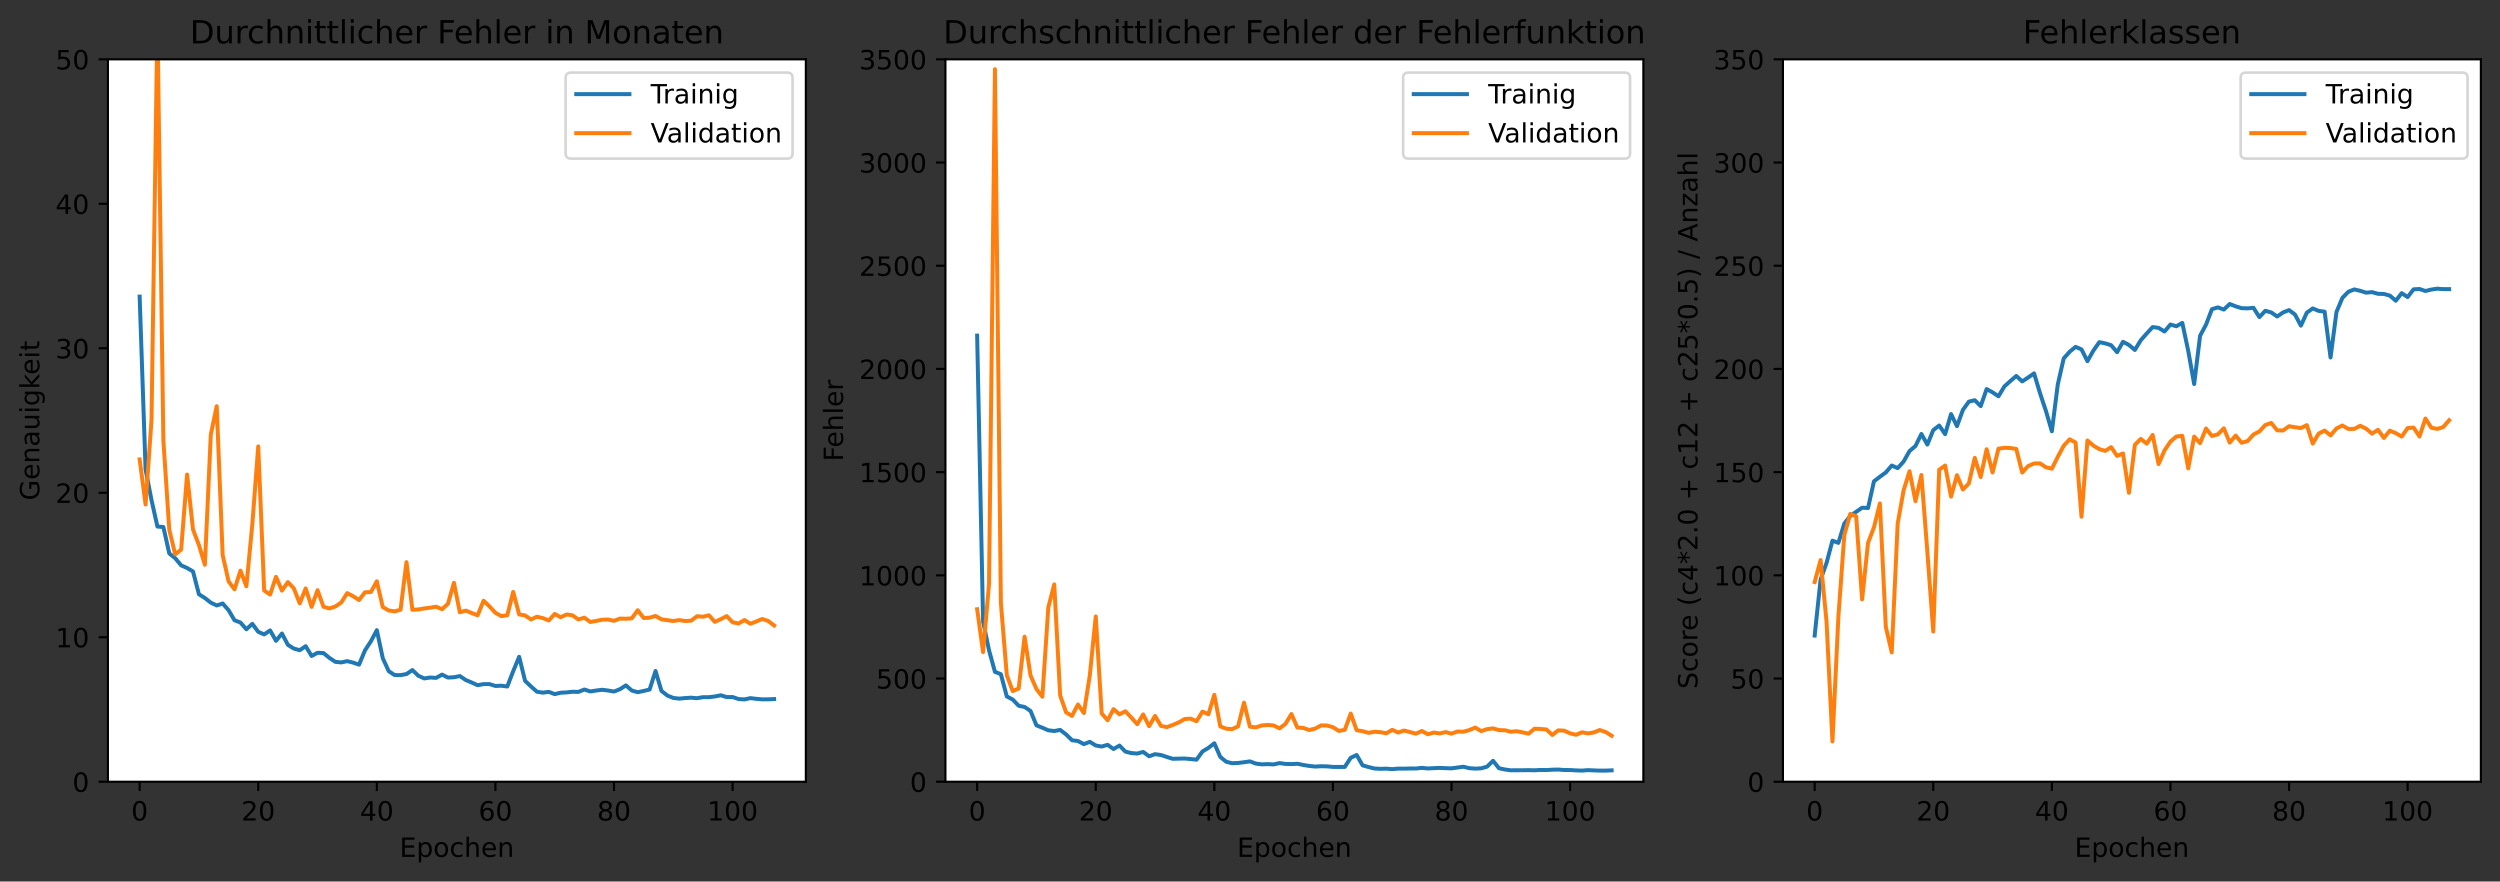<?xml version="1.0" encoding="utf-8" standalone="no"?>
<!DOCTYPE svg PUBLIC "-//W3C//DTD SVG 1.1//EN"
  "http://www.w3.org/Graphics/SVG/1.1/DTD/svg11.dtd">
<!-- Created with matplotlib (https://matplotlib.org/) -->
<svg height="331.674pt" version="1.1" viewBox="0 0 940.603 331.674" width="940.603pt" xmlns="http://www.w3.org/2000/svg" xmlns:xlink="http://www.w3.org/1999/xlink">
 <rect x="0" y="0" width="940.603" height="331.674" fill="#333333" stroke="none"/>
 <defs>
  <style type="text/css">*{stroke-linecap:butt;stroke-linejoin:round;}</style>
 </defs>
 <g id="figure_1">
  <g id="patch_1">
   <path d="M 0 331.674 
L 940.603 331.674 
L 940.603 0 
L 0 0 
z
" style="fill:none;"/>
  </g>
  <g id="axes_1">
   <g id="patch_2">
    <path d="M 40.603 294.118 
L 303.191 294.118 
L 303.191 22.318 
L 40.603 22.318 
z
" style="fill:#ffffff;"/>
   </g>
   <g id="matplotlib.axis_1">
    <g id="xtick_1">
     <g id="line2d_1">
      <defs>
       <path d="M 0 0 
L 0 3.5 
" id="m538376f62b" style="stroke:#000000;stroke-width:0.8;"/>
      </defs>
      <g>
       <use style="stroke:#000000;stroke-width:0.8;" x="52.539" xlink:href="#m538376f62b" y="294.118"/>
      </g>
     </g>
     <g id="text_1">
      <!-- 0 -->
      <g transform="translate(49.358 308.717)scale(0.1 -0.1)">
       <defs>
        <path d="M 31.781 66.406 
Q 24.172 66.406 20.328 58.906 
Q 16.5 51.422 16.5 36.375 
Q 16.5 21.391 20.328 13.891 
Q 24.172 6.391 31.781 6.391 
Q 39.453 6.391 43.281 13.891 
Q 47.125 21.391 47.125 36.375 
Q 47.125 51.422 43.281 58.906 
Q 39.453 66.406 31.781 66.406 
z
M 31.781 74.219 
Q 44.047 74.219 50.516 64.516 
Q 56.984 54.828 56.984 36.375 
Q 56.984 17.969 50.516 8.266 
Q 44.047 -1.422 31.781 -1.422 
Q 19.531 -1.422 13.062 8.266 
Q 6.594 17.969 6.594 36.375 
Q 6.594 54.828 13.062 64.516 
Q 19.531 74.219 31.781 74.219 
z
" id="DejaVuSans-48"/>
       </defs>
       <use xlink:href="#DejaVuSans-48"/>
      </g>
     </g>
    </g>
    <g id="xtick_2">
     <g id="line2d_2">
      <g>
       <use style="stroke:#000000;stroke-width:0.8;" x="97.159" xlink:href="#m538376f62b" y="294.118"/>
      </g>
     </g>
     <g id="text_2">
      <!-- 20 -->
      <g transform="translate(90.796 308.717)scale(0.1 -0.1)">
       <defs>
        <path d="M 19.188 8.297 
L 53.609 8.297 
L 53.609 0 
L 7.328 0 
L 7.328 8.297 
Q 12.938 14.109 22.625 23.891 
Q 32.328 33.688 34.812 36.531 
Q 39.547 41.844 41.422 45.531 
Q 43.312 49.219 43.312 52.781 
Q 43.312 58.594 39.234 62.25 
Q 35.156 65.922 28.609 65.922 
Q 23.969 65.922 18.812 64.312 
Q 13.672 62.703 7.812 59.422 
L 7.812 69.391 
Q 13.766 71.781 18.938 73 
Q 24.125 74.219 28.422 74.219 
Q 39.75 74.219 46.484 68.547 
Q 53.219 62.891 53.219 53.422 
Q 53.219 48.922 51.531 44.891 
Q 49.859 40.875 45.406 35.406 
Q 44.188 33.984 37.641 27.219 
Q 31.109 20.453 19.188 8.297 
z
" id="DejaVuSans-50"/>
       </defs>
       <use xlink:href="#DejaVuSans-50"/>
       <use x="63.623" xlink:href="#DejaVuSans-48"/>
      </g>
     </g>
    </g>
    <g id="xtick_3">
     <g id="line2d_3">
      <g>
       <use style="stroke:#000000;stroke-width:0.8;" x="141.779" xlink:href="#m538376f62b" y="294.118"/>
      </g>
     </g>
     <g id="text_3">
      <!-- 40 -->
      <g transform="translate(135.416 308.717)scale(0.1 -0.1)">
       <defs>
        <path d="M 37.797 64.312 
L 12.891 25.391 
L 37.797 25.391 
z
M 35.203 72.906 
L 47.609 72.906 
L 47.609 25.391 
L 58.016 25.391 
L 58.016 17.188 
L 47.609 17.188 
L 47.609 0 
L 37.797 0 
L 37.797 17.188 
L 4.891 17.188 
L 4.891 26.703 
z
" id="DejaVuSans-52"/>
       </defs>
       <use xlink:href="#DejaVuSans-52"/>
       <use x="63.623" xlink:href="#DejaVuSans-48"/>
      </g>
     </g>
    </g>
    <g id="xtick_4">
     <g id="line2d_4">
      <g>
       <use style="stroke:#000000;stroke-width:0.8;" x="186.399" xlink:href="#m538376f62b" y="294.118"/>
      </g>
     </g>
     <g id="text_4">
      <!-- 60 -->
      <g transform="translate(180.036 308.717)scale(0.1 -0.1)">
       <defs>
        <path d="M 33.016 40.375 
Q 26.375 40.375 22.484 35.828 
Q 18.609 31.297 18.609 23.391 
Q 18.609 15.531 22.484 10.953 
Q 26.375 6.391 33.016 6.391 
Q 39.656 6.391 43.531 10.953 
Q 47.406 15.531 47.406 23.391 
Q 47.406 31.297 43.531 35.828 
Q 39.656 40.375 33.016 40.375 
z
M 52.594 71.297 
L 52.594 62.312 
Q 48.875 64.062 45.094 64.984 
Q 41.312 65.922 37.594 65.922 
Q 27.828 65.922 22.672 59.328 
Q 17.531 52.734 16.797 39.406 
Q 19.672 43.656 24.016 45.922 
Q 28.375 48.188 33.594 48.188 
Q 44.578 48.188 50.953 41.516 
Q 57.328 34.859 57.328 23.391 
Q 57.328 12.156 50.688 5.359 
Q 44.047 -1.422 33.016 -1.422 
Q 20.359 -1.422 13.672 8.266 
Q 6.984 17.969 6.984 36.375 
Q 6.984 53.656 15.188 63.938 
Q 23.391 74.219 37.203 74.219 
Q 40.922 74.219 44.703 73.484 
Q 48.484 72.75 52.594 71.297 
z
" id="DejaVuSans-54"/>
       </defs>
       <use xlink:href="#DejaVuSans-54"/>
       <use x="63.623" xlink:href="#DejaVuSans-48"/>
      </g>
     </g>
    </g>
    <g id="xtick_5">
     <g id="line2d_5">
      <g>
       <use style="stroke:#000000;stroke-width:0.8;" x="231.019" xlink:href="#m538376f62b" y="294.118"/>
      </g>
     </g>
     <g id="text_5">
      <!-- 80 -->
      <g transform="translate(224.656 308.717)scale(0.1 -0.1)">
       <defs>
        <path d="M 31.781 34.625 
Q 24.75 34.625 20.719 30.859 
Q 16.703 27.094 16.703 20.516 
Q 16.703 13.922 20.719 10.156 
Q 24.75 6.391 31.781 6.391 
Q 38.812 6.391 42.859 10.172 
Q 46.922 13.969 46.922 20.516 
Q 46.922 27.094 42.891 30.859 
Q 38.875 34.625 31.781 34.625 
z
M 21.922 38.812 
Q 15.578 40.375 12.031 44.719 
Q 8.5 49.078 8.5 55.328 
Q 8.5 64.062 14.719 69.141 
Q 20.953 74.219 31.781 74.219 
Q 42.672 74.219 48.875 69.141 
Q 55.078 64.062 55.078 55.328 
Q 55.078 49.078 51.531 44.719 
Q 48 40.375 41.703 38.812 
Q 48.828 37.156 52.797 32.312 
Q 56.781 27.484 56.781 20.516 
Q 56.781 9.906 50.312 4.234 
Q 43.844 -1.422 31.781 -1.422 
Q 19.734 -1.422 13.25 4.234 
Q 6.781 9.906 6.781 20.516 
Q 6.781 27.484 10.781 32.312 
Q 14.797 37.156 21.922 38.812 
z
M 18.312 54.391 
Q 18.312 48.734 21.844 45.562 
Q 25.391 42.391 31.781 42.391 
Q 38.141 42.391 41.719 45.562 
Q 45.312 48.734 45.312 54.391 
Q 45.312 60.062 41.719 63.234 
Q 38.141 66.406 31.781 66.406 
Q 25.391 66.406 21.844 63.234 
Q 18.312 60.062 18.312 54.391 
z
" id="DejaVuSans-56"/>
       </defs>
       <use xlink:href="#DejaVuSans-56"/>
       <use x="63.623" xlink:href="#DejaVuSans-48"/>
      </g>
     </g>
    </g>
    <g id="xtick_6">
     <g id="line2d_6">
      <g>
       <use style="stroke:#000000;stroke-width:0.8;" x="275.639" xlink:href="#m538376f62b" y="294.118"/>
      </g>
     </g>
     <g id="text_6">
      <!-- 100 -->
      <g transform="translate(266.095 308.717)scale(0.1 -0.1)">
       <defs>
        <path d="M 12.406 8.297 
L 28.516 8.297 
L 28.516 63.922 
L 10.984 60.406 
L 10.984 69.391 
L 28.422 72.906 
L 38.281 72.906 
L 38.281 8.297 
L 54.391 8.297 
L 54.391 0 
L 12.406 0 
z
" id="DejaVuSans-49"/>
       </defs>
       <use xlink:href="#DejaVuSans-49"/>
       <use x="63.623" xlink:href="#DejaVuSans-48"/>
       <use x="127.246" xlink:href="#DejaVuSans-48"/>
      </g>
     </g>
    </g>
    <g id="text_7">
     <!-- Epochen -->
     <g transform="translate(150.341 322.395)scale(0.1 -0.1)">
      <defs>
       <path d="M 9.812 72.906 
L 55.906 72.906 
L 55.906 64.594 
L 19.672 64.594 
L 19.672 43.016 
L 54.391 43.016 
L 54.391 34.719 
L 19.672 34.719 
L 19.672 8.297 
L 56.781 8.297 
L 56.781 0 
L 9.812 0 
z
" id="DejaVuSans-69"/>
       <path d="M 18.109 8.203 
L 18.109 -20.797 
L 9.078 -20.797 
L 9.078 54.688 
L 18.109 54.688 
L 18.109 46.391 
Q 20.953 51.266 25.266 53.625 
Q 29.594 56 35.594 56 
Q 45.562 56 51.781 48.094 
Q 58.016 40.188 58.016 27.297 
Q 58.016 14.406 51.781 6.484 
Q 45.562 -1.422 35.594 -1.422 
Q 29.594 -1.422 25.266 0.953 
Q 20.953 3.328 18.109 8.203 
z
M 48.688 27.297 
Q 48.688 37.203 44.609 42.844 
Q 40.531 48.484 33.406 48.484 
Q 26.266 48.484 22.188 42.844 
Q 18.109 37.203 18.109 27.297 
Q 18.109 17.391 22.188 11.75 
Q 26.266 6.109 33.406 6.109 
Q 40.531 6.109 44.609 11.75 
Q 48.688 17.391 48.688 27.297 
z
" id="DejaVuSans-112"/>
       <path d="M 30.609 48.391 
Q 23.391 48.391 19.188 42.75 
Q 14.984 37.109 14.984 27.297 
Q 14.984 17.484 19.156 11.844 
Q 23.344 6.203 30.609 6.203 
Q 37.797 6.203 41.984 11.859 
Q 46.188 17.531 46.188 27.297 
Q 46.188 37.016 41.984 42.703 
Q 37.797 48.391 30.609 48.391 
z
M 30.609 56 
Q 42.328 56 49.016 48.375 
Q 55.719 40.766 55.719 27.297 
Q 55.719 13.875 49.016 6.219 
Q 42.328 -1.422 30.609 -1.422 
Q 18.844 -1.422 12.172 6.219 
Q 5.516 13.875 5.516 27.297 
Q 5.516 40.766 12.172 48.375 
Q 18.844 56 30.609 56 
z
" id="DejaVuSans-111"/>
       <path d="M 48.781 52.594 
L 48.781 44.188 
Q 44.969 46.297 41.141 47.344 
Q 37.312 48.391 33.406 48.391 
Q 24.656 48.391 19.812 42.844 
Q 14.984 37.312 14.984 27.297 
Q 14.984 17.281 19.812 11.734 
Q 24.656 6.203 33.406 6.203 
Q 37.312 6.203 41.141 7.25 
Q 44.969 8.297 48.781 10.406 
L 48.781 2.094 
Q 45.016 0.344 40.984 -0.531 
Q 36.969 -1.422 32.422 -1.422 
Q 20.062 -1.422 12.781 6.344 
Q 5.516 14.109 5.516 27.297 
Q 5.516 40.672 12.859 48.328 
Q 20.219 56 33.016 56 
Q 37.156 56 41.109 55.141 
Q 45.062 54.297 48.781 52.594 
z
" id="DejaVuSans-99"/>
       <path d="M 54.891 33.016 
L 54.891 0 
L 45.906 0 
L 45.906 32.719 
Q 45.906 40.484 42.875 44.328 
Q 39.844 48.188 33.797 48.188 
Q 26.516 48.188 22.312 43.547 
Q 18.109 38.922 18.109 30.906 
L 18.109 0 
L 9.078 0 
L 9.078 75.984 
L 18.109 75.984 
L 18.109 46.188 
Q 21.344 51.125 25.703 53.562 
Q 30.078 56 35.797 56 
Q 45.219 56 50.047 50.172 
Q 54.891 44.344 54.891 33.016 
z
" id="DejaVuSans-104"/>
       <path d="M 56.203 29.594 
L 56.203 25.203 
L 14.891 25.203 
Q 15.484 15.922 20.484 11.062 
Q 25.484 6.203 34.422 6.203 
Q 39.594 6.203 44.453 7.469 
Q 49.312 8.734 54.109 11.281 
L 54.109 2.781 
Q 49.266 0.734 44.188 -0.344 
Q 39.109 -1.422 33.891 -1.422 
Q 20.797 -1.422 13.156 6.188 
Q 5.516 13.812 5.516 26.812 
Q 5.516 40.234 12.766 48.109 
Q 20.016 56 32.328 56 
Q 43.359 56 49.781 48.891 
Q 56.203 41.797 56.203 29.594 
z
M 47.219 32.234 
Q 47.125 39.594 43.094 43.984 
Q 39.062 48.391 32.422 48.391 
Q 24.906 48.391 20.391 44.141 
Q 15.875 39.891 15.188 32.172 
z
" id="DejaVuSans-101"/>
       <path d="M 54.891 33.016 
L 54.891 0 
L 45.906 0 
L 45.906 32.719 
Q 45.906 40.484 42.875 44.328 
Q 39.844 48.188 33.797 48.188 
Q 26.516 48.188 22.312 43.547 
Q 18.109 38.922 18.109 30.906 
L 18.109 0 
L 9.078 0 
L 9.078 54.688 
L 18.109 54.688 
L 18.109 46.188 
Q 21.344 51.125 25.703 53.562 
Q 30.078 56 35.797 56 
Q 45.219 56 50.047 50.172 
Q 54.891 44.344 54.891 33.016 
z
" id="DejaVuSans-110"/>
      </defs>
      <use xlink:href="#DejaVuSans-69"/>
      <use x="63.184" xlink:href="#DejaVuSans-112"/>
      <use x="126.66" xlink:href="#DejaVuSans-111"/>
      <use x="187.842" xlink:href="#DejaVuSans-99"/>
      <use x="242.822" xlink:href="#DejaVuSans-104"/>
      <use x="306.201" xlink:href="#DejaVuSans-101"/>
      <use x="367.725" xlink:href="#DejaVuSans-110"/>
     </g>
    </g>
   </g>
   <g id="matplotlib.axis_2">
    <g id="ytick_1">
     <g id="line2d_7">
      <defs>
       <path d="M 0 0 
L -3.5 0 
" id="me98b71f6d7" style="stroke:#000000;stroke-width:0.8;"/>
      </defs>
      <g>
       <use style="stroke:#000000;stroke-width:0.8;" x="40.603" xlink:href="#me98b71f6d7" y="294.118"/>
      </g>
     </g>
     <g id="text_8">
      <!-- 0 -->
      <g transform="translate(27.241 297.917)scale(0.1 -0.1)">
       <use xlink:href="#DejaVuSans-48"/>
      </g>
     </g>
    </g>
    <g id="ytick_2">
     <g id="line2d_8">
      <g>
       <use style="stroke:#000000;stroke-width:0.8;" x="40.603" xlink:href="#me98b71f6d7" y="239.758"/>
      </g>
     </g>
     <g id="text_9">
      <!-- 10 -->
      <g transform="translate(20.878 243.557)scale(0.1 -0.1)">
       <use xlink:href="#DejaVuSans-49"/>
       <use x="63.623" xlink:href="#DejaVuSans-48"/>
      </g>
     </g>
    </g>
    <g id="ytick_3">
     <g id="line2d_9">
      <g>
       <use style="stroke:#000000;stroke-width:0.8;" x="40.603" xlink:href="#me98b71f6d7" y="185.398"/>
      </g>
     </g>
     <g id="text_10">
      <!-- 20 -->
      <g transform="translate(20.878 189.197)scale(0.1 -0.1)">
       <use xlink:href="#DejaVuSans-50"/>
       <use x="63.623" xlink:href="#DejaVuSans-48"/>
      </g>
     </g>
    </g>
    <g id="ytick_4">
     <g id="line2d_10">
      <g>
       <use style="stroke:#000000;stroke-width:0.8;" x="40.603" xlink:href="#me98b71f6d7" y="131.038"/>
      </g>
     </g>
     <g id="text_11">
      <!-- 30 -->
      <g transform="translate(20.878 134.837)scale(0.1 -0.1)">
       <defs>
        <path d="M 40.578 39.312 
Q 47.656 37.797 51.625 33 
Q 55.609 28.219 55.609 21.188 
Q 55.609 10.406 48.188 4.484 
Q 40.766 -1.422 27.094 -1.422 
Q 22.516 -1.422 17.656 -0.516 
Q 12.797 0.391 7.625 2.203 
L 7.625 11.719 
Q 11.719 9.328 16.594 8.109 
Q 21.484 6.891 26.812 6.891 
Q 36.078 6.891 40.938 10.547 
Q 45.797 14.203 45.797 21.188 
Q 45.797 27.641 41.281 31.266 
Q 36.766 34.906 28.719 34.906 
L 20.219 34.906 
L 20.219 43.016 
L 29.109 43.016 
Q 36.375 43.016 40.234 45.922 
Q 44.094 48.828 44.094 54.297 
Q 44.094 59.906 40.109 62.906 
Q 36.141 65.922 28.719 65.922 
Q 24.656 65.922 20.016 65.031 
Q 15.375 64.156 9.812 62.312 
L 9.812 71.094 
Q 15.438 72.656 20.344 73.438 
Q 25.25 74.219 29.594 74.219 
Q 40.828 74.219 47.359 69.109 
Q 53.906 64.016 53.906 55.328 
Q 53.906 49.266 50.438 45.094 
Q 46.969 40.922 40.578 39.312 
z
" id="DejaVuSans-51"/>
       </defs>
       <use xlink:href="#DejaVuSans-51"/>
       <use x="63.623" xlink:href="#DejaVuSans-48"/>
      </g>
     </g>
    </g>
    <g id="ytick_5">
     <g id="line2d_11">
      <g>
       <use style="stroke:#000000;stroke-width:0.8;" x="40.603" xlink:href="#me98b71f6d7" y="76.678"/>
      </g>
     </g>
     <g id="text_12">
      <!-- 40 -->
      <g transform="translate(20.878 80.477)scale(0.1 -0.1)">
       <use xlink:href="#DejaVuSans-52"/>
       <use x="63.623" xlink:href="#DejaVuSans-48"/>
      </g>
     </g>
    </g>
    <g id="ytick_6">
     <g id="line2d_12">
      <g>
       <use style="stroke:#000000;stroke-width:0.8;" x="40.603" xlink:href="#me98b71f6d7" y="22.318"/>
      </g>
     </g>
     <g id="text_13">
      <!-- 50 -->
      <g transform="translate(20.878 26.117)scale(0.1 -0.1)">
       <defs>
        <path d="M 10.797 72.906 
L 49.516 72.906 
L 49.516 64.594 
L 19.828 64.594 
L 19.828 46.734 
Q 21.969 47.469 24.109 47.828 
Q 26.266 48.188 28.422 48.188 
Q 40.625 48.188 47.75 41.5 
Q 54.891 34.812 54.891 23.391 
Q 54.891 11.625 47.562 5.094 
Q 40.234 -1.422 26.906 -1.422 
Q 22.312 -1.422 17.547 -0.641 
Q 12.797 0.141 7.719 1.703 
L 7.719 11.625 
Q 12.109 9.234 16.797 8.062 
Q 21.484 6.891 26.703 6.891 
Q 35.156 6.891 40.078 11.328 
Q 45.016 15.766 45.016 23.391 
Q 45.016 31 40.078 35.438 
Q 35.156 39.891 26.703 39.891 
Q 22.75 39.891 18.812 39.016 
Q 14.891 38.141 10.797 36.281 
z
" id="DejaVuSans-53"/>
       </defs>
       <use xlink:href="#DejaVuSans-53"/>
       <use x="63.623" xlink:href="#DejaVuSans-48"/>
      </g>
     </g>
    </g>
    <g id="text_14">
     <!-- Genauigkeit -->
     <g transform="translate(14.798 188.274)rotate(-90)scale(0.1 -0.1)">
      <defs>
       <path d="M 59.516 10.406 
L 59.516 29.984 
L 43.406 29.984 
L 43.406 38.094 
L 69.281 38.094 
L 69.281 6.781 
Q 63.578 2.734 56.688 0.656 
Q 49.812 -1.422 42 -1.422 
Q 24.906 -1.422 15.25 8.562 
Q 5.609 18.562 5.609 36.375 
Q 5.609 54.25 15.25 64.234 
Q 24.906 74.219 42 74.219 
Q 49.125 74.219 55.547 72.453 
Q 61.969 70.703 67.391 67.281 
L 67.391 56.781 
Q 61.922 61.422 55.766 63.766 
Q 49.609 66.109 42.828 66.109 
Q 29.438 66.109 22.719 58.641 
Q 16.016 51.172 16.016 36.375 
Q 16.016 21.625 22.719 14.156 
Q 29.438 6.688 42.828 6.688 
Q 48.047 6.688 52.141 7.594 
Q 56.25 8.5 59.516 10.406 
z
" id="DejaVuSans-71"/>
       <path d="M 34.281 27.484 
Q 23.391 27.484 19.188 25 
Q 14.984 22.516 14.984 16.5 
Q 14.984 11.719 18.141 8.906 
Q 21.297 6.109 26.703 6.109 
Q 34.188 6.109 38.703 11.406 
Q 43.219 16.703 43.219 25.484 
L 43.219 27.484 
z
M 52.203 31.203 
L 52.203 0 
L 43.219 0 
L 43.219 8.297 
Q 40.141 3.328 35.547 0.953 
Q 30.953 -1.422 24.312 -1.422 
Q 15.922 -1.422 10.953 3.297 
Q 6 8.016 6 15.922 
Q 6 25.141 12.172 29.828 
Q 18.359 34.516 30.609 34.516 
L 43.219 34.516 
L 43.219 35.406 
Q 43.219 41.609 39.141 45 
Q 35.062 48.391 27.688 48.391 
Q 23 48.391 18.547 47.266 
Q 14.109 46.141 10.016 43.891 
L 10.016 52.203 
Q 14.938 54.109 19.578 55.047 
Q 24.219 56 28.609 56 
Q 40.484 56 46.344 49.844 
Q 52.203 43.703 52.203 31.203 
z
" id="DejaVuSans-97"/>
       <path d="M 8.5 21.578 
L 8.5 54.688 
L 17.484 54.688 
L 17.484 21.922 
Q 17.484 14.156 20.5 10.266 
Q 23.531 6.391 29.594 6.391 
Q 36.859 6.391 41.078 11.031 
Q 45.312 15.672 45.312 23.688 
L 45.312 54.688 
L 54.297 54.688 
L 54.297 0 
L 45.312 0 
L 45.312 8.406 
Q 42.047 3.422 37.719 1 
Q 33.406 -1.422 27.688 -1.422 
Q 18.266 -1.422 13.375 4.438 
Q 8.5 10.297 8.5 21.578 
z
M 31.109 56 
z
" id="DejaVuSans-117"/>
       <path d="M 9.422 54.688 
L 18.406 54.688 
L 18.406 0 
L 9.422 0 
z
M 9.422 75.984 
L 18.406 75.984 
L 18.406 64.594 
L 9.422 64.594 
z
" id="DejaVuSans-105"/>
       <path d="M 45.406 27.984 
Q 45.406 37.75 41.375 43.109 
Q 37.359 48.484 30.078 48.484 
Q 22.859 48.484 18.828 43.109 
Q 14.797 37.75 14.797 27.984 
Q 14.797 18.266 18.828 12.891 
Q 22.859 7.516 30.078 7.516 
Q 37.359 7.516 41.375 12.891 
Q 45.406 18.266 45.406 27.984 
z
M 54.391 6.781 
Q 54.391 -7.172 48.188 -13.984 
Q 42 -20.797 29.203 -20.797 
Q 24.469 -20.797 20.266 -20.094 
Q 16.062 -19.391 12.109 -17.922 
L 12.109 -9.188 
Q 16.062 -11.328 19.922 -12.344 
Q 23.781 -13.375 27.781 -13.375 
Q 36.625 -13.375 41.016 -8.766 
Q 45.406 -4.156 45.406 5.172 
L 45.406 9.625 
Q 42.625 4.781 38.281 2.391 
Q 33.938 0 27.875 0 
Q 17.828 0 11.672 7.656 
Q 5.516 15.328 5.516 27.984 
Q 5.516 40.672 11.672 48.328 
Q 17.828 56 27.875 56 
Q 33.938 56 38.281 53.609 
Q 42.625 51.219 45.406 46.391 
L 45.406 54.688 
L 54.391 54.688 
z
" id="DejaVuSans-103"/>
       <path d="M 9.078 75.984 
L 18.109 75.984 
L 18.109 31.109 
L 44.922 54.688 
L 56.391 54.688 
L 27.391 29.109 
L 57.625 0 
L 45.906 0 
L 18.109 26.703 
L 18.109 0 
L 9.078 0 
z
" id="DejaVuSans-107"/>
       <path d="M 18.312 70.219 
L 18.312 54.688 
L 36.812 54.688 
L 36.812 47.703 
L 18.312 47.703 
L 18.312 18.016 
Q 18.312 11.328 20.141 9.422 
Q 21.969 7.516 27.594 7.516 
L 36.812 7.516 
L 36.812 0 
L 27.594 0 
Q 17.188 0 13.234 3.875 
Q 9.281 7.766 9.281 18.016 
L 9.281 47.703 
L 2.688 47.703 
L 2.688 54.688 
L 9.281 54.688 
L 9.281 70.219 
z
" id="DejaVuSans-116"/>
      </defs>
      <use xlink:href="#DejaVuSans-71"/>
      <use x="77.49" xlink:href="#DejaVuSans-101"/>
      <use x="139.014" xlink:href="#DejaVuSans-110"/>
      <use x="202.393" xlink:href="#DejaVuSans-97"/>
      <use x="263.672" xlink:href="#DejaVuSans-117"/>
      <use x="327.051" xlink:href="#DejaVuSans-105"/>
      <use x="354.834" xlink:href="#DejaVuSans-103"/>
      <use x="418.311" xlink:href="#DejaVuSans-107"/>
      <use x="472.596" xlink:href="#DejaVuSans-101"/>
      <use x="534.119" xlink:href="#DejaVuSans-105"/>
      <use x="561.902" xlink:href="#DejaVuSans-116"/>
     </g>
    </g>
   </g>
   <g id="line2d_13">
    <path clip-path="url(#p8684e84867)" d="M 52.539 111.597 
L 54.77 176.656 
L 57.001 188.146 
L 59.232 198.115 
L 61.463 198.273 
L 63.694 208.227 
L 65.925 210.026 
L 68.156 212.713 
L 70.387 213.702 
L 72.618 215.006 
L 74.849 223.59 
L 77.08 224.992 
L 79.311 226.734 
L 81.542 227.796 
L 83.773 227.059 
L 86.004 229.594 
L 88.235 233.368 
L 90.466 234.22 
L 92.697 236.759 
L 94.928 234.716 
L 97.159 237.718 
L 99.39 238.699 
L 101.621 237.182 
L 103.852 241.109 
L 106.083 238.356 
L 108.314 242.616 
L 110.545 244.01 
L 112.776 244.632 
L 115.007 243.123 
L 117.238 246.799 
L 119.469 245.606 
L 121.7 245.705 
L 123.931 247.524 
L 126.162 249.01 
L 128.393 249.234 
L 130.624 248.741 
L 132.855 249.299 
L 135.086 250.07 
L 137.317 244.707 
L 139.548 241.281 
L 141.779 237.099 
L 144.01 247.627 
L 146.241 252.507 
L 148.472 253.993 
L 150.703 254.003 
L 152.934 253.613 
L 155.165 252.099 
L 157.396 254.242 
L 159.627 255.254 
L 161.858 254.905 
L 164.089 255.052 
L 166.32 253.808 
L 168.551 254.929 
L 170.782 254.81 
L 173.013 254.367 
L 175.244 255.854 
L 177.475 256.785 
L 179.706 257.804 
L 181.937 257.389 
L 184.168 257.387 
L 186.399 258.088 
L 188.63 257.992 
L 190.861 258.294 
L 193.092 252.503 
L 195.323 247.117 
L 197.554 256.153 
L 199.785 258.276 
L 202.016 260.255 
L 204.247 260.605 
L 206.478 260.307 
L 208.709 261.158 
L 210.94 260.623 
L 213.171 260.513 
L 215.402 260.265 
L 217.633 260.317 
L 219.864 259.424 
L 222.095 260.144 
L 224.326 259.808 
L 226.557 259.522 
L 228.788 259.802 
L 231.019 260.19 
L 233.25 259.304 
L 235.481 257.875 
L 237.712 259.795 
L 239.943 260.44 
L 242.174 259.96 
L 244.405 259.437 
L 246.636 252.454 
L 248.867 259.943 
L 251.098 261.697 
L 253.329 262.598 
L 255.56 262.851 
L 257.791 262.638 
L 260.022 262.493 
L 262.253 262.694 
L 264.484 262.3 
L 266.715 262.303 
L 268.946 262.047 
L 271.177 261.595 
L 273.408 262.266 
L 275.639 262.254 
L 277.87 263.009 
L 280.101 263.154 
L 282.332 262.667 
L 284.563 262.933 
L 286.794 263.13 
L 289.025 263.108 
L 291.256 263.015 
" style="fill:none;stroke:#1f77b4;stroke-linecap:square;stroke-width:1.5;"/>
   </g>
   <g id="line2d_14">
    <path clip-path="url(#p8684e84867)" d="M 52.539 172.849 
L 54.77 189.805 
L 57.001 158.072 
L 59.232 7.327 
L 61.463 165.653 
L 63.694 199.337 
L 65.925 208.568 
L 68.156 206.782 
L 70.387 178.538 
L 72.618 199.243 
L 74.849 205.105 
L 77.08 212.49 
L 79.311 163.518 
L 81.542 152.828 
L 83.773 208.842 
L 86.004 218.734 
L 88.235 221.725 
L 90.466 214.703 
L 92.697 220.572 
L 94.928 197.367 
L 97.159 167.948 
L 99.39 222.168 
L 101.621 223.705 
L 103.852 217.033 
L 106.083 222.216 
L 108.314 219.004 
L 110.545 221.356 
L 112.776 227.025 
L 115.007 221.388 
L 117.238 228.333 
L 119.469 222.057 
L 121.7 228.274 
L 123.931 228.925 
L 126.162 228.191 
L 128.393 226.695 
L 130.624 223.172 
L 132.855 224.309 
L 135.086 225.765 
L 137.317 222.851 
L 139.548 222.754 
L 141.779 218.694 
L 144.01 228.394 
L 146.241 229.685 
L 148.472 230.023 
L 150.703 229.402 
L 152.934 211.501 
L 155.165 229.437 
L 157.396 229.303 
L 159.627 228.91 
L 161.858 228.636 
L 164.089 228.258 
L 166.32 229.213 
L 168.551 227.156 
L 170.782 219.275 
L 173.013 230.366 
L 175.244 229.735 
L 177.475 230.651 
L 179.706 231.51 
L 181.937 226.018 
L 184.168 228.162 
L 186.399 230.564 
L 188.63 231.819 
L 190.861 231.48 
L 193.092 222.703 
L 195.323 231.174 
L 197.554 231.542 
L 199.785 233.083 
L 202.016 232.042 
L 204.247 232.552 
L 206.478 233.443 
L 208.709 230.986 
L 210.94 232.241 
L 213.171 231.187 
L 215.402 231.52 
L 217.633 233.073 
L 219.864 232.385 
L 222.095 234.018 
L 224.326 233.605 
L 226.557 233.167 
L 228.788 233.082 
L 231.019 233.586 
L 233.25 232.729 
L 235.481 232.793 
L 237.712 232.641 
L 239.943 229.597 
L 242.174 232.51 
L 244.405 232.406 
L 246.636 231.744 
L 248.867 233.015 
L 251.098 233.343 
L 253.329 233.648 
L 255.56 233.297 
L 257.791 233.65 
L 260.022 233.531 
L 262.253 231.854 
L 264.484 232.028 
L 266.715 231.493 
L 268.946 233.972 
L 271.177 232.964 
L 273.408 231.803 
L 275.639 234.112 
L 277.87 234.6 
L 280.101 233.272 
L 282.332 234.679 
L 284.563 233.82 
L 286.794 232.885 
L 289.025 233.644 
L 291.256 235.33 
" style="fill:none;stroke:#ff7f0e;stroke-linecap:square;stroke-width:1.5;"/>
   </g>
   <g id="patch_3">
    <path d="M 40.603 294.118 
L 40.603 22.318 
" style="fill:none;stroke:#000000;stroke-linecap:square;stroke-linejoin:miter;stroke-width:0.8;"/>
   </g>
   <g id="patch_4">
    <path d="M 303.191 294.118 
L 303.191 22.318 
" style="fill:none;stroke:#000000;stroke-linecap:square;stroke-linejoin:miter;stroke-width:0.8;"/>
   </g>
   <g id="patch_5">
    <path d="M 40.603 294.118 
L 303.191 294.118 
" style="fill:none;stroke:#000000;stroke-linecap:square;stroke-linejoin:miter;stroke-width:0.8;"/>
   </g>
   <g id="patch_6">
    <path d="M 40.603 22.318 
L 303.191 22.318 
" style="fill:none;stroke:#000000;stroke-linecap:square;stroke-linejoin:miter;stroke-width:0.8;"/>
   </g>
   <g id="text_15">
    <!-- Durchnittlicher Fehler in Monaten -->
    <g transform="translate(71.469 16.318)scale(0.12 -0.12)">
     <defs>
      <path d="M 19.672 64.797 
L 19.672 8.109 
L 31.594 8.109 
Q 46.688 8.109 53.688 14.938 
Q 60.688 21.781 60.688 36.531 
Q 60.688 51.172 53.688 57.984 
Q 46.688 64.797 31.594 64.797 
z
M 9.812 72.906 
L 30.078 72.906 
Q 51.266 72.906 61.172 64.094 
Q 71.094 55.281 71.094 36.531 
Q 71.094 17.672 61.125 8.828 
Q 51.172 0 30.078 0 
L 9.812 0 
z
" id="DejaVuSans-68"/>
      <path d="M 41.109 46.297 
Q 39.594 47.172 37.812 47.578 
Q 36.031 48 33.891 48 
Q 26.266 48 22.188 43.047 
Q 18.109 38.094 18.109 28.812 
L 18.109 0 
L 9.078 0 
L 9.078 54.688 
L 18.109 54.688 
L 18.109 46.188 
Q 20.953 51.172 25.484 53.578 
Q 30.031 56 36.531 56 
Q 37.453 56 38.578 55.875 
Q 39.703 55.766 41.062 55.516 
z
" id="DejaVuSans-114"/>
      <path d="M 9.422 75.984 
L 18.406 75.984 
L 18.406 0 
L 9.422 0 
z
" id="DejaVuSans-108"/>
      <path id="DejaVuSans-32"/>
      <path d="M 9.812 72.906 
L 51.703 72.906 
L 51.703 64.594 
L 19.672 64.594 
L 19.672 43.109 
L 48.578 43.109 
L 48.578 34.812 
L 19.672 34.812 
L 19.672 0 
L 9.812 0 
z
" id="DejaVuSans-70"/>
      <path d="M 9.812 72.906 
L 24.516 72.906 
L 43.109 23.297 
L 61.812 72.906 
L 76.516 72.906 
L 76.516 0 
L 66.891 0 
L 66.891 64.016 
L 48.094 14.016 
L 38.188 14.016 
L 19.391 64.016 
L 19.391 0 
L 9.812 0 
z
" id="DejaVuSans-77"/>
     </defs>
     <use xlink:href="#DejaVuSans-68"/>
     <use x="77.002" xlink:href="#DejaVuSans-117"/>
     <use x="140.381" xlink:href="#DejaVuSans-114"/>
     <use x="179.244" xlink:href="#DejaVuSans-99"/>
     <use x="234.225" xlink:href="#DejaVuSans-104"/>
     <use x="297.604" xlink:href="#DejaVuSans-110"/>
     <use x="360.982" xlink:href="#DejaVuSans-105"/>
     <use x="388.766" xlink:href="#DejaVuSans-116"/>
     <use x="427.975" xlink:href="#DejaVuSans-116"/>
     <use x="467.184" xlink:href="#DejaVuSans-108"/>
     <use x="494.967" xlink:href="#DejaVuSans-105"/>
     <use x="522.75" xlink:href="#DejaVuSans-99"/>
     <use x="577.73" xlink:href="#DejaVuSans-104"/>
     <use x="641.109" xlink:href="#DejaVuSans-101"/>
     <use x="702.633" xlink:href="#DejaVuSans-114"/>
     <use x="743.746" xlink:href="#DejaVuSans-32"/>
     <use x="775.533" xlink:href="#DejaVuSans-70"/>
     <use x="827.553" xlink:href="#DejaVuSans-101"/>
     <use x="889.076" xlink:href="#DejaVuSans-104"/>
     <use x="952.455" xlink:href="#DejaVuSans-108"/>
     <use x="980.238" xlink:href="#DejaVuSans-101"/>
     <use x="1041.762" xlink:href="#DejaVuSans-114"/>
     <use x="1082.875" xlink:href="#DejaVuSans-32"/>
     <use x="1114.662" xlink:href="#DejaVuSans-105"/>
     <use x="1142.445" xlink:href="#DejaVuSans-110"/>
     <use x="1205.824" xlink:href="#DejaVuSans-32"/>
     <use x="1237.611" xlink:href="#DejaVuSans-77"/>
     <use x="1323.891" xlink:href="#DejaVuSans-111"/>
     <use x="1385.072" xlink:href="#DejaVuSans-110"/>
     <use x="1448.451" xlink:href="#DejaVuSans-97"/>
     <use x="1509.73" xlink:href="#DejaVuSans-116"/>
     <use x="1548.939" xlink:href="#DejaVuSans-101"/>
     <use x="1610.463" xlink:href="#DejaVuSans-110"/>
    </g>
   </g>
   <g id="legend_1">
    <g id="patch_7">
     <path d="M 214.81 59.674 
L 296.191 59.674 
Q 298.191 59.674 298.191 57.674 
L 298.191 29.318 
Q 298.191 27.318 296.191 27.318 
L 214.81 27.318 
Q 212.81 27.318 212.81 29.318 
L 212.81 57.674 
Q 212.81 59.674 214.81 59.674 
z
" style="fill:#ffffff;opacity:0.8;stroke:#cccccc;stroke-linejoin:miter;"/>
    </g>
    <g id="line2d_15">
     <path d="M 216.81 35.417 
L 236.81 35.417 
" style="fill:none;stroke:#1f77b4;stroke-linecap:square;stroke-width:1.5;"/>
    </g>
    <g id="line2d_16"/>
    <g id="text_16">
     <!-- Trainig -->
     <g transform="translate(244.81 38.917)scale(0.1 -0.1)">
      <defs>
       <path d="M -0.297 72.906 
L 61.375 72.906 
L 61.375 64.594 
L 35.5 64.594 
L 35.5 0 
L 25.594 0 
L 25.594 64.594 
L -0.297 64.594 
z
" id="DejaVuSans-84"/>
      </defs>
      <use xlink:href="#DejaVuSans-84"/>
      <use x="46.334" xlink:href="#DejaVuSans-114"/>
      <use x="87.447" xlink:href="#DejaVuSans-97"/>
      <use x="148.727" xlink:href="#DejaVuSans-105"/>
      <use x="176.51" xlink:href="#DejaVuSans-110"/>
      <use x="239.889" xlink:href="#DejaVuSans-105"/>
      <use x="267.672" xlink:href="#DejaVuSans-103"/>
     </g>
    </g>
    <g id="line2d_17">
     <path d="M 216.81 50.095 
L 236.81 50.095 
" style="fill:none;stroke:#ff7f0e;stroke-linecap:square;stroke-width:1.5;"/>
    </g>
    <g id="line2d_18"/>
    <g id="text_17">
     <!-- Validation -->
     <g transform="translate(244.81 53.595)scale(0.1 -0.1)">
      <defs>
       <path d="M 28.609 0 
L 0.781 72.906 
L 11.078 72.906 
L 34.188 11.531 
L 57.328 72.906 
L 67.578 72.906 
L 39.797 0 
z
" id="DejaVuSans-86"/>
       <path d="M 45.406 46.391 
L 45.406 75.984 
L 54.391 75.984 
L 54.391 0 
L 45.406 0 
L 45.406 8.203 
Q 42.578 3.328 38.25 0.953 
Q 33.938 -1.422 27.875 -1.422 
Q 17.969 -1.422 11.734 6.484 
Q 5.516 14.406 5.516 27.297 
Q 5.516 40.188 11.734 48.094 
Q 17.969 56 27.875 56 
Q 33.938 56 38.25 53.625 
Q 42.578 51.266 45.406 46.391 
z
M 14.797 27.297 
Q 14.797 17.391 18.875 11.75 
Q 22.953 6.109 30.078 6.109 
Q 37.203 6.109 41.297 11.75 
Q 45.406 17.391 45.406 27.297 
Q 45.406 37.203 41.297 42.844 
Q 37.203 48.484 30.078 48.484 
Q 22.953 48.484 18.875 42.844 
Q 14.797 37.203 14.797 27.297 
z
" id="DejaVuSans-100"/>
      </defs>
      <use xlink:href="#DejaVuSans-86"/>
      <use x="60.658" xlink:href="#DejaVuSans-97"/>
      <use x="121.938" xlink:href="#DejaVuSans-108"/>
      <use x="149.721" xlink:href="#DejaVuSans-105"/>
      <use x="177.504" xlink:href="#DejaVuSans-100"/>
      <use x="240.98" xlink:href="#DejaVuSans-97"/>
      <use x="302.26" xlink:href="#DejaVuSans-116"/>
      <use x="341.469" xlink:href="#DejaVuSans-105"/>
      <use x="369.252" xlink:href="#DejaVuSans-111"/>
      <use x="430.434" xlink:href="#DejaVuSans-110"/>
     </g>
    </g>
   </g>
  </g>
  <g id="axes_2">
   <g id="patch_8">
    <path d="M 355.709 294.118 
L 618.297 294.118 
L 618.297 22.318 
L 355.709 22.318 
z
" style="fill:#ffffff;"/>
   </g>
   <g id="matplotlib.axis_3">
    <g id="xtick_7">
     <g id="line2d_19">
      <g>
       <use style="stroke:#000000;stroke-width:0.8;" x="367.645" xlink:href="#m538376f62b" y="294.118"/>
      </g>
     </g>
     <g id="text_18">
      <!-- 0 -->
      <g transform="translate(364.464 308.717)scale(0.1 -0.1)">
       <use xlink:href="#DejaVuSans-48"/>
      </g>
     </g>
    </g>
    <g id="xtick_8">
     <g id="line2d_20">
      <g>
       <use style="stroke:#000000;stroke-width:0.8;" x="412.265" xlink:href="#m538376f62b" y="294.118"/>
      </g>
     </g>
     <g id="text_19">
      <!-- 20 -->
      <g transform="translate(405.902 308.717)scale(0.1 -0.1)">
       <use xlink:href="#DejaVuSans-50"/>
       <use x="63.623" xlink:href="#DejaVuSans-48"/>
      </g>
     </g>
    </g>
    <g id="xtick_9">
     <g id="line2d_21">
      <g>
       <use style="stroke:#000000;stroke-width:0.8;" x="456.885" xlink:href="#m538376f62b" y="294.118"/>
      </g>
     </g>
     <g id="text_20">
      <!-- 40 -->
      <g transform="translate(450.522 308.717)scale(0.1 -0.1)">
       <use xlink:href="#DejaVuSans-52"/>
       <use x="63.623" xlink:href="#DejaVuSans-48"/>
      </g>
     </g>
    </g>
    <g id="xtick_10">
     <g id="line2d_22">
      <g>
       <use style="stroke:#000000;stroke-width:0.8;" x="501.505" xlink:href="#m538376f62b" y="294.118"/>
      </g>
     </g>
     <g id="text_21">
      <!-- 60 -->
      <g transform="translate(495.142 308.717)scale(0.1 -0.1)">
       <use xlink:href="#DejaVuSans-54"/>
       <use x="63.623" xlink:href="#DejaVuSans-48"/>
      </g>
     </g>
    </g>
    <g id="xtick_11">
     <g id="line2d_23">
      <g>
       <use style="stroke:#000000;stroke-width:0.8;" x="546.125" xlink:href="#m538376f62b" y="294.118"/>
      </g>
     </g>
     <g id="text_22">
      <!-- 80 -->
      <g transform="translate(539.762 308.717)scale(0.1 -0.1)">
       <use xlink:href="#DejaVuSans-56"/>
       <use x="63.623" xlink:href="#DejaVuSans-48"/>
      </g>
     </g>
    </g>
    <g id="xtick_12">
     <g id="line2d_24">
      <g>
       <use style="stroke:#000000;stroke-width:0.8;" x="590.744" xlink:href="#m538376f62b" y="294.118"/>
      </g>
     </g>
     <g id="text_23">
      <!-- 100 -->
      <g transform="translate(581.201 308.717)scale(0.1 -0.1)">
       <use xlink:href="#DejaVuSans-49"/>
       <use x="63.623" xlink:href="#DejaVuSans-48"/>
       <use x="127.246" xlink:href="#DejaVuSans-48"/>
      </g>
     </g>
    </g>
    <g id="text_24">
     <!-- Epochen -->
     <g transform="translate(465.447 322.395)scale(0.1 -0.1)">
      <use xlink:href="#DejaVuSans-69"/>
      <use x="63.184" xlink:href="#DejaVuSans-112"/>
      <use x="126.66" xlink:href="#DejaVuSans-111"/>
      <use x="187.842" xlink:href="#DejaVuSans-99"/>
      <use x="242.822" xlink:href="#DejaVuSans-104"/>
      <use x="306.201" xlink:href="#DejaVuSans-101"/>
      <use x="367.725" xlink:href="#DejaVuSans-110"/>
     </g>
    </g>
   </g>
   <g id="matplotlib.axis_4">
    <g id="ytick_7">
     <g id="line2d_25">
      <g>
       <use style="stroke:#000000;stroke-width:0.8;" x="355.709" xlink:href="#me98b71f6d7" y="294.118"/>
      </g>
     </g>
     <g id="text_25">
      <!-- 0 -->
      <g transform="translate(342.347 297.917)scale(0.1 -0.1)">
       <use xlink:href="#DejaVuSans-48"/>
      </g>
     </g>
    </g>
    <g id="ytick_8">
     <g id="line2d_26">
      <g>
       <use style="stroke:#000000;stroke-width:0.8;" x="355.709" xlink:href="#me98b71f6d7" y="255.29"/>
      </g>
     </g>
     <g id="text_26">
      <!-- 500 -->
      <g transform="translate(329.622 259.089)scale(0.1 -0.1)">
       <use xlink:href="#DejaVuSans-53"/>
       <use x="63.623" xlink:href="#DejaVuSans-48"/>
       <use x="127.246" xlink:href="#DejaVuSans-48"/>
      </g>
     </g>
    </g>
    <g id="ytick_9">
     <g id="line2d_27">
      <g>
       <use style="stroke:#000000;stroke-width:0.8;" x="355.709" xlink:href="#me98b71f6d7" y="216.461"/>
      </g>
     </g>
     <g id="text_27">
      <!-- 1000 -->
      <g transform="translate(323.259 220.26)scale(0.1 -0.1)">
       <use xlink:href="#DejaVuSans-49"/>
       <use x="63.623" xlink:href="#DejaVuSans-48"/>
       <use x="127.246" xlink:href="#DejaVuSans-48"/>
       <use x="190.869" xlink:href="#DejaVuSans-48"/>
      </g>
     </g>
    </g>
    <g id="ytick_10">
     <g id="line2d_28">
      <g>
       <use style="stroke:#000000;stroke-width:0.8;" x="355.709" xlink:href="#me98b71f6d7" y="177.632"/>
      </g>
     </g>
     <g id="text_28">
      <!-- 1500 -->
      <g transform="translate(323.259 181.432)scale(0.1 -0.1)">
       <use xlink:href="#DejaVuSans-49"/>
       <use x="63.623" xlink:href="#DejaVuSans-53"/>
       <use x="127.246" xlink:href="#DejaVuSans-48"/>
       <use x="190.869" xlink:href="#DejaVuSans-48"/>
      </g>
     </g>
    </g>
    <g id="ytick_11">
     <g id="line2d_29">
      <g>
       <use style="stroke:#000000;stroke-width:0.8;" x="355.709" xlink:href="#me98b71f6d7" y="138.804"/>
      </g>
     </g>
     <g id="text_29">
      <!-- 2000 -->
      <g transform="translate(323.259 142.603)scale(0.1 -0.1)">
       <use xlink:href="#DejaVuSans-50"/>
       <use x="63.623" xlink:href="#DejaVuSans-48"/>
       <use x="127.246" xlink:href="#DejaVuSans-48"/>
       <use x="190.869" xlink:href="#DejaVuSans-48"/>
      </g>
     </g>
    </g>
    <g id="ytick_12">
     <g id="line2d_30">
      <g>
       <use style="stroke:#000000;stroke-width:0.8;" x="355.709" xlink:href="#me98b71f6d7" y="99.975"/>
      </g>
     </g>
     <g id="text_30">
      <!-- 2500 -->
      <g transform="translate(323.259 103.774)scale(0.1 -0.1)">
       <use xlink:href="#DejaVuSans-50"/>
       <use x="63.623" xlink:href="#DejaVuSans-53"/>
       <use x="127.246" xlink:href="#DejaVuSans-48"/>
       <use x="190.869" xlink:href="#DejaVuSans-48"/>
      </g>
     </g>
    </g>
    <g id="ytick_13">
     <g id="line2d_31">
      <g>
       <use style="stroke:#000000;stroke-width:0.8;" x="355.709" xlink:href="#me98b71f6d7" y="61.147"/>
      </g>
     </g>
     <g id="text_31">
      <!-- 3000 -->
      <g transform="translate(323.259 64.946)scale(0.1 -0.1)">
       <use xlink:href="#DejaVuSans-51"/>
       <use x="63.623" xlink:href="#DejaVuSans-48"/>
       <use x="127.246" xlink:href="#DejaVuSans-48"/>
       <use x="190.869" xlink:href="#DejaVuSans-48"/>
      </g>
     </g>
    </g>
    <g id="ytick_14">
     <g id="line2d_32">
      <g>
       <use style="stroke:#000000;stroke-width:0.8;" x="355.709" xlink:href="#me98b71f6d7" y="22.318"/>
      </g>
     </g>
     <g id="text_32">
      <!-- 3500 -->
      <g transform="translate(323.259 26.117)scale(0.1 -0.1)">
       <use xlink:href="#DejaVuSans-51"/>
       <use x="63.623" xlink:href="#DejaVuSans-53"/>
       <use x="127.246" xlink:href="#DejaVuSans-48"/>
       <use x="190.869" xlink:href="#DejaVuSans-48"/>
      </g>
     </g>
    </g>
    <g id="text_33">
     <!-- Fehler -->
     <g transform="translate(317.179 173.585)rotate(-90)scale(0.1 -0.1)">
      <use xlink:href="#DejaVuSans-70"/>
      <use x="52.02" xlink:href="#DejaVuSans-101"/>
      <use x="113.543" xlink:href="#DejaVuSans-104"/>
      <use x="176.922" xlink:href="#DejaVuSans-108"/>
      <use x="204.705" xlink:href="#DejaVuSans-101"/>
      <use x="266.229" xlink:href="#DejaVuSans-114"/>
     </g>
    </g>
   </g>
   <g id="line2d_33">
    <path clip-path="url(#p01c709d1fb)" d="M 367.645 126.275 
L 369.876 233.797 
L 372.107 244.661 
L 374.338 252.774 
L 376.569 253.658 
L 378.8 262.03 
L 381.031 263.191 
L 383.262 265.531 
L 385.493 265.989 
L 387.724 267.492 
L 389.955 272.901 
L 392.186 273.796 
L 394.417 274.773 
L 396.648 275.037 
L 398.879 274.622 
L 401.11 276.33 
L 403.341 278.514 
L 405.572 278.799 
L 407.803 279.968 
L 410.034 279.109 
L 412.265 280.484 
L 414.496 280.879 
L 416.727 280.233 
L 418.958 281.81 
L 421.189 280.507 
L 423.42 282.783 
L 425.651 283.342 
L 427.882 283.513 
L 430.113 282.905 
L 432.344 284.544 
L 434.575 283.749 
L 436.806 284.073 
L 439.037 284.811 
L 441.268 285.498 
L 443.499 285.426 
L 445.73 285.392 
L 447.961 285.582 
L 450.192 285.818 
L 452.423 282.727 
L 454.654 281.397 
L 456.885 279.649 
L 459.116 284.772 
L 461.347 286.597 
L 463.578 287.155 
L 465.809 287.061 
L 468.04 286.779 
L 470.271 286.46 
L 472.502 287.292 
L 474.733 287.582 
L 476.964 287.491 
L 479.195 287.608 
L 481.426 287.106 
L 483.657 287.424 
L 485.888 287.486 
L 488.119 287.356 
L 490.35 287.807 
L 492.581 288.178 
L 494.812 288.406 
L 497.043 288.292 
L 499.274 288.338 
L 501.505 288.544 
L 503.736 288.543 
L 505.967 288.543 
L 508.198 285.11 
L 510.429 284.059 
L 512.66 287.948 
L 514.891 288.592 
L 517.122 289.145 
L 519.353 289.268 
L 521.584 289.2 
L 523.815 289.382 
L 526.046 289.183 
L 528.277 289.195 
L 530.508 289.135 
L 532.739 289.141 
L 534.97 288.904 
L 537.201 289.128 
L 539.432 289.015 
L 541.663 288.916 
L 543.894 289.018 
L 546.125 289.091 
L 548.356 288.778 
L 550.587 288.481 
L 552.818 289.023 
L 555.049 289.183 
L 557.28 289.077 
L 559.51 288.44 
L 561.741 286.244 
L 563.972 289.035 
L 566.203 289.514 
L 568.434 289.822 
L 570.665 289.799 
L 572.896 289.794 
L 575.127 289.756 
L 577.358 289.813 
L 579.589 289.69 
L 581.82 289.725 
L 584.051 289.59 
L 586.282 289.532 
L 588.513 289.711 
L 590.744 289.717 
L 592.975 289.858 
L 595.206 289.927 
L 597.437 289.755 
L 599.668 289.859 
L 601.899 289.937 
L 604.13 289.925 
L 606.361 289.839 
" style="fill:none;stroke:#1f77b4;stroke-linecap:square;stroke-width:1.5;"/>
   </g>
   <g id="line2d_34">
    <path clip-path="url(#p01c709d1fb)" d="M 367.645 229.221 
L 369.876 245.364 
L 372.107 219.794 
L 374.338 26.037 
L 376.569 226.82 
L 378.8 254.049 
L 381.031 260.004 
L 383.262 259.049 
L 385.493 239.553 
L 387.724 254.13 
L 389.955 259.253 
L 392.186 262.125 
L 394.417 228.513 
L 396.648 219.877 
L 398.879 261.691 
L 401.11 268.018 
L 403.341 269.338 
L 405.572 265.06 
L 407.803 268.263 
L 410.034 254.086 
L 412.265 231.945 
L 414.496 268.41 
L 416.727 270.999 
L 418.958 266.812 
L 421.189 268.76 
L 423.42 267.605 
L 425.651 269.985 
L 427.882 272.467 
L 430.113 268.792 
L 432.344 273.214 
L 434.575 269.361 
L 436.806 273.114 
L 439.037 273.567 
L 441.268 272.749 
L 443.499 271.79 
L 445.73 270.529 
L 447.961 270.374 
L 450.192 271.352 
L 452.423 267.736 
L 454.654 268.732 
L 456.885 261.415 
L 459.116 273.294 
L 461.347 274.178 
L 463.578 274.318 
L 465.809 273.3 
L 468.04 264.375 
L 470.271 273.412 
L 472.502 273.674 
L 474.733 272.941 
L 476.964 272.757 
L 479.195 272.954 
L 481.426 274.042 
L 483.657 272.345 
L 485.888 268.647 
L 488.119 273.741 
L 490.35 273.877 
L 492.581 274.664 
L 494.812 274.143 
L 497.043 272.923 
L 499.274 272.967 
L 501.505 273.597 
L 503.736 275.01 
L 505.967 274.592 
L 508.198 268.463 
L 510.429 274.738 
L 512.66 275.101 
L 514.891 275.728 
L 517.122 275.321 
L 519.353 275.461 
L 521.584 275.9 
L 523.815 274.592 
L 526.046 275.619 
L 528.277 274.848 
L 530.508 275.439 
L 532.739 276.031 
L 534.97 275.022 
L 537.201 276.262 
L 539.432 275.614 
L 541.663 275.945 
L 543.894 275.434 
L 546.125 276.033 
L 548.356 275.216 
L 550.587 275.314 
L 552.818 274.677 
L 555.049 273.751 
L 557.28 275.066 
L 559.51 274.336 
L 561.741 274.042 
L 563.972 274.697 
L 566.203 274.748 
L 568.434 275.322 
L 570.665 275.116 
L 572.896 275.546 
L 575.127 276.036 
L 577.358 274.166 
L 579.589 274.276 
L 581.82 274.452 
L 584.051 276.524 
L 586.282 274.787 
L 588.513 274.904 
L 590.744 275.919 
L 592.975 276.457 
L 595.206 275.512 
L 597.437 275.934 
L 599.668 275.58 
L 601.899 274.654 
L 604.13 275.425 
L 606.361 276.816 
" style="fill:none;stroke:#ff7f0e;stroke-linecap:square;stroke-width:1.5;"/>
   </g>
   <g id="patch_9">
    <path d="M 355.709 294.118 
L 355.709 22.318 
" style="fill:none;stroke:#000000;stroke-linecap:square;stroke-linejoin:miter;stroke-width:0.8;"/>
   </g>
   <g id="patch_10">
    <path d="M 618.297 294.118 
L 618.297 22.318 
" style="fill:none;stroke:#000000;stroke-linecap:square;stroke-linejoin:miter;stroke-width:0.8;"/>
   </g>
   <g id="patch_11">
    <path d="M 355.709 294.118 
L 618.297 294.118 
" style="fill:none;stroke:#000000;stroke-linecap:square;stroke-linejoin:miter;stroke-width:0.8;"/>
   </g>
   <g id="patch_12">
    <path d="M 355.709 22.318 
L 618.297 22.318 
" style="fill:none;stroke:#000000;stroke-linecap:square;stroke-linejoin:miter;stroke-width:0.8;"/>
   </g>
   <g id="text_34">
    <!-- Durchschnittlicher Fehler der Fehlerfunktion -->
    <g transform="translate(354.899 16.318)scale(0.12 -0.12)">
     <defs>
      <path d="M 44.281 53.078 
L 44.281 44.578 
Q 40.484 46.531 36.375 47.5 
Q 32.281 48.484 27.875 48.484 
Q 21.188 48.484 17.844 46.438 
Q 14.5 44.391 14.5 40.281 
Q 14.5 37.156 16.891 35.375 
Q 19.281 33.594 26.516 31.984 
L 29.594 31.297 
Q 39.156 29.25 43.188 25.516 
Q 47.219 21.781 47.219 15.094 
Q 47.219 7.469 41.188 3.016 
Q 35.156 -1.422 24.609 -1.422 
Q 20.219 -1.422 15.453 -0.562 
Q 10.688 0.297 5.422 2 
L 5.422 11.281 
Q 10.406 8.688 15.234 7.391 
Q 20.062 6.109 24.812 6.109 
Q 31.156 6.109 34.562 8.281 
Q 37.984 10.453 37.984 14.406 
Q 37.984 18.062 35.516 20.016 
Q 33.062 21.969 24.703 23.781 
L 21.578 24.516 
Q 13.234 26.266 9.516 29.906 
Q 5.812 33.547 5.812 39.891 
Q 5.812 47.609 11.281 51.797 
Q 16.75 56 26.812 56 
Q 31.781 56 36.172 55.266 
Q 40.578 54.547 44.281 53.078 
z
" id="DejaVuSans-115"/>
      <path d="M 37.109 75.984 
L 37.109 68.5 
L 28.516 68.5 
Q 23.688 68.5 21.797 66.547 
Q 19.922 64.594 19.922 59.516 
L 19.922 54.688 
L 34.719 54.688 
L 34.719 47.703 
L 19.922 47.703 
L 19.922 0 
L 10.891 0 
L 10.891 47.703 
L 2.297 47.703 
L 2.297 54.688 
L 10.891 54.688 
L 10.891 58.5 
Q 10.891 67.625 15.141 71.797 
Q 19.391 75.984 28.609 75.984 
z
" id="DejaVuSans-102"/>
     </defs>
     <use xlink:href="#DejaVuSans-68"/>
     <use x="77.002" xlink:href="#DejaVuSans-117"/>
     <use x="140.381" xlink:href="#DejaVuSans-114"/>
     <use x="179.244" xlink:href="#DejaVuSans-99"/>
     <use x="234.225" xlink:href="#DejaVuSans-104"/>
     <use x="297.604" xlink:href="#DejaVuSans-115"/>
     <use x="349.703" xlink:href="#DejaVuSans-99"/>
     <use x="404.684" xlink:href="#DejaVuSans-104"/>
     <use x="468.062" xlink:href="#DejaVuSans-110"/>
     <use x="531.441" xlink:href="#DejaVuSans-105"/>
     <use x="559.225" xlink:href="#DejaVuSans-116"/>
     <use x="598.434" xlink:href="#DejaVuSans-116"/>
     <use x="637.643" xlink:href="#DejaVuSans-108"/>
     <use x="665.426" xlink:href="#DejaVuSans-105"/>
     <use x="693.209" xlink:href="#DejaVuSans-99"/>
     <use x="748.189" xlink:href="#DejaVuSans-104"/>
     <use x="811.568" xlink:href="#DejaVuSans-101"/>
     <use x="873.092" xlink:href="#DejaVuSans-114"/>
     <use x="914.205" xlink:href="#DejaVuSans-32"/>
     <use x="945.992" xlink:href="#DejaVuSans-70"/>
     <use x="998.012" xlink:href="#DejaVuSans-101"/>
     <use x="1059.535" xlink:href="#DejaVuSans-104"/>
     <use x="1122.914" xlink:href="#DejaVuSans-108"/>
     <use x="1150.697" xlink:href="#DejaVuSans-101"/>
     <use x="1212.221" xlink:href="#DejaVuSans-114"/>
     <use x="1253.334" xlink:href="#DejaVuSans-32"/>
     <use x="1285.121" xlink:href="#DejaVuSans-100"/>
     <use x="1348.598" xlink:href="#DejaVuSans-101"/>
     <use x="1410.121" xlink:href="#DejaVuSans-114"/>
     <use x="1451.234" xlink:href="#DejaVuSans-32"/>
     <use x="1483.021" xlink:href="#DejaVuSans-70"/>
     <use x="1535.041" xlink:href="#DejaVuSans-101"/>
     <use x="1596.564" xlink:href="#DejaVuSans-104"/>
     <use x="1659.943" xlink:href="#DejaVuSans-108"/>
     <use x="1687.727" xlink:href="#DejaVuSans-101"/>
     <use x="1749.25" xlink:href="#DejaVuSans-114"/>
     <use x="1790.363" xlink:href="#DejaVuSans-102"/>
     <use x="1825.568" xlink:href="#DejaVuSans-117"/>
     <use x="1888.947" xlink:href="#DejaVuSans-110"/>
     <use x="1952.326" xlink:href="#DejaVuSans-107"/>
     <use x="2010.236" xlink:href="#DejaVuSans-116"/>
     <use x="2049.445" xlink:href="#DejaVuSans-105"/>
     <use x="2077.229" xlink:href="#DejaVuSans-111"/>
     <use x="2138.41" xlink:href="#DejaVuSans-110"/>
    </g>
   </g>
   <g id="legend_2">
    <g id="patch_13">
     <path d="M 529.916 59.674 
L 611.297 59.674 
Q 613.297 59.674 613.297 57.674 
L 613.297 29.318 
Q 613.297 27.318 611.297 27.318 
L 529.916 27.318 
Q 527.916 27.318 527.916 29.318 
L 527.916 57.674 
Q 527.916 59.674 529.916 59.674 
z
" style="fill:#ffffff;opacity:0.8;stroke:#cccccc;stroke-linejoin:miter;"/>
    </g>
    <g id="line2d_35">
     <path d="M 531.916 35.417 
L 551.916 35.417 
" style="fill:none;stroke:#1f77b4;stroke-linecap:square;stroke-width:1.5;"/>
    </g>
    <g id="line2d_36"/>
    <g id="text_35">
     <!-- Trainig -->
     <g transform="translate(559.916 38.917)scale(0.1 -0.1)">
      <use xlink:href="#DejaVuSans-84"/>
      <use x="46.334" xlink:href="#DejaVuSans-114"/>
      <use x="87.447" xlink:href="#DejaVuSans-97"/>
      <use x="148.727" xlink:href="#DejaVuSans-105"/>
      <use x="176.51" xlink:href="#DejaVuSans-110"/>
      <use x="239.889" xlink:href="#DejaVuSans-105"/>
      <use x="267.672" xlink:href="#DejaVuSans-103"/>
     </g>
    </g>
    <g id="line2d_37">
     <path d="M 531.916 50.095 
L 551.916 50.095 
" style="fill:none;stroke:#ff7f0e;stroke-linecap:square;stroke-width:1.5;"/>
    </g>
    <g id="line2d_38"/>
    <g id="text_36">
     <!-- Validation -->
     <g transform="translate(559.916 53.595)scale(0.1 -0.1)">
      <use xlink:href="#DejaVuSans-86"/>
      <use x="60.658" xlink:href="#DejaVuSans-97"/>
      <use x="121.938" xlink:href="#DejaVuSans-108"/>
      <use x="149.721" xlink:href="#DejaVuSans-105"/>
      <use x="177.504" xlink:href="#DejaVuSans-100"/>
      <use x="240.98" xlink:href="#DejaVuSans-97"/>
      <use x="302.26" xlink:href="#DejaVuSans-116"/>
      <use x="341.469" xlink:href="#DejaVuSans-105"/>
      <use x="369.252" xlink:href="#DejaVuSans-111"/>
      <use x="430.434" xlink:href="#DejaVuSans-110"/>
     </g>
    </g>
   </g>
  </g>
  <g id="axes_3">
   <g id="patch_14">
    <path d="M 670.815 294.118 
L 933.403 294.118 
L 933.403 22.318 
L 670.815 22.318 
z
" style="fill:#ffffff;"/>
   </g>
   <g id="matplotlib.axis_5">
    <g id="xtick_13">
     <g id="line2d_39">
      <g>
       <use style="stroke:#000000;stroke-width:0.8;" x="682.751" xlink:href="#m538376f62b" y="294.118"/>
      </g>
     </g>
     <g id="text_37">
      <!-- 0 -->
      <g transform="translate(679.569 308.717)scale(0.1 -0.1)">
       <use xlink:href="#DejaVuSans-48"/>
      </g>
     </g>
    </g>
    <g id="xtick_14">
     <g id="line2d_40">
      <g>
       <use style="stroke:#000000;stroke-width:0.8;" x="727.371" xlink:href="#m538376f62b" y="294.118"/>
      </g>
     </g>
     <g id="text_38">
      <!-- 20 -->
      <g transform="translate(721.008 308.717)scale(0.1 -0.1)">
       <use xlink:href="#DejaVuSans-50"/>
       <use x="63.623" xlink:href="#DejaVuSans-48"/>
      </g>
     </g>
    </g>
    <g id="xtick_15">
     <g id="line2d_41">
      <g>
       <use style="stroke:#000000;stroke-width:0.8;" x="771.991" xlink:href="#m538376f62b" y="294.118"/>
      </g>
     </g>
     <g id="text_39">
      <!-- 40 -->
      <g transform="translate(765.628 308.717)scale(0.1 -0.1)">
       <use xlink:href="#DejaVuSans-52"/>
       <use x="63.623" xlink:href="#DejaVuSans-48"/>
      </g>
     </g>
    </g>
    <g id="xtick_16">
     <g id="line2d_42">
      <g>
       <use style="stroke:#000000;stroke-width:0.8;" x="816.61" xlink:href="#m538376f62b" y="294.118"/>
      </g>
     </g>
     <g id="text_40">
      <!-- 60 -->
      <g transform="translate(810.248 308.717)scale(0.1 -0.1)">
       <use xlink:href="#DejaVuSans-54"/>
       <use x="63.623" xlink:href="#DejaVuSans-48"/>
      </g>
     </g>
    </g>
    <g id="xtick_17">
     <g id="line2d_43">
      <g>
       <use style="stroke:#000000;stroke-width:0.8;" x="861.23" xlink:href="#m538376f62b" y="294.118"/>
      </g>
     </g>
     <g id="text_41">
      <!-- 80 -->
      <g transform="translate(854.868 308.717)scale(0.1 -0.1)">
       <use xlink:href="#DejaVuSans-56"/>
       <use x="63.623" xlink:href="#DejaVuSans-48"/>
      </g>
     </g>
    </g>
    <g id="xtick_18">
     <g id="line2d_44">
      <g>
       <use style="stroke:#000000;stroke-width:0.8;" x="905.85" xlink:href="#m538376f62b" y="294.118"/>
      </g>
     </g>
     <g id="text_42">
      <!-- 100 -->
      <g transform="translate(896.307 308.717)scale(0.1 -0.1)">
       <use xlink:href="#DejaVuSans-49"/>
       <use x="63.623" xlink:href="#DejaVuSans-48"/>
       <use x="127.246" xlink:href="#DejaVuSans-48"/>
      </g>
     </g>
    </g>
    <g id="text_43">
     <!-- Epochen -->
     <g transform="translate(780.553 322.395)scale(0.1 -0.1)">
      <use xlink:href="#DejaVuSans-69"/>
      <use x="63.184" xlink:href="#DejaVuSans-112"/>
      <use x="126.66" xlink:href="#DejaVuSans-111"/>
      <use x="187.842" xlink:href="#DejaVuSans-99"/>
      <use x="242.822" xlink:href="#DejaVuSans-104"/>
      <use x="306.201" xlink:href="#DejaVuSans-101"/>
      <use x="367.725" xlink:href="#DejaVuSans-110"/>
     </g>
    </g>
   </g>
   <g id="matplotlib.axis_6">
    <g id="ytick_15">
     <g id="line2d_45">
      <g>
       <use style="stroke:#000000;stroke-width:0.8;" x="670.815" xlink:href="#me98b71f6d7" y="294.118"/>
      </g>
     </g>
     <g id="text_44">
      <!-- 0 -->
      <g transform="translate(657.452 297.917)scale(0.1 -0.1)">
       <use xlink:href="#DejaVuSans-48"/>
      </g>
     </g>
    </g>
    <g id="ytick_16">
     <g id="line2d_46">
      <g>
       <use style="stroke:#000000;stroke-width:0.8;" x="670.815" xlink:href="#me98b71f6d7" y="255.29"/>
      </g>
     </g>
     <g id="text_45">
      <!-- 50 -->
      <g transform="translate(651.09 259.089)scale(0.1 -0.1)">
       <use xlink:href="#DejaVuSans-53"/>
       <use x="63.623" xlink:href="#DejaVuSans-48"/>
      </g>
     </g>
    </g>
    <g id="ytick_17">
     <g id="line2d_47">
      <g>
       <use style="stroke:#000000;stroke-width:0.8;" x="670.815" xlink:href="#me98b71f6d7" y="216.461"/>
      </g>
     </g>
     <g id="text_46">
      <!-- 100 -->
      <g transform="translate(644.727 220.26)scale(0.1 -0.1)">
       <use xlink:href="#DejaVuSans-49"/>
       <use x="63.623" xlink:href="#DejaVuSans-48"/>
       <use x="127.246" xlink:href="#DejaVuSans-48"/>
      </g>
     </g>
    </g>
    <g id="ytick_18">
     <g id="line2d_48">
      <g>
       <use style="stroke:#000000;stroke-width:0.8;" x="670.815" xlink:href="#me98b71f6d7" y="177.632"/>
      </g>
     </g>
     <g id="text_47">
      <!-- 150 -->
      <g transform="translate(644.727 181.432)scale(0.1 -0.1)">
       <use xlink:href="#DejaVuSans-49"/>
       <use x="63.623" xlink:href="#DejaVuSans-53"/>
       <use x="127.246" xlink:href="#DejaVuSans-48"/>
      </g>
     </g>
    </g>
    <g id="ytick_19">
     <g id="line2d_49">
      <g>
       <use style="stroke:#000000;stroke-width:0.8;" x="670.815" xlink:href="#me98b71f6d7" y="138.804"/>
      </g>
     </g>
     <g id="text_48">
      <!-- 200 -->
      <g transform="translate(644.727 142.603)scale(0.1 -0.1)">
       <use xlink:href="#DejaVuSans-50"/>
       <use x="63.623" xlink:href="#DejaVuSans-48"/>
       <use x="127.246" xlink:href="#DejaVuSans-48"/>
      </g>
     </g>
    </g>
    <g id="ytick_20">
     <g id="line2d_50">
      <g>
       <use style="stroke:#000000;stroke-width:0.8;" x="670.815" xlink:href="#me98b71f6d7" y="99.975"/>
      </g>
     </g>
     <g id="text_49">
      <!-- 250 -->
      <g transform="translate(644.727 103.774)scale(0.1 -0.1)">
       <use xlink:href="#DejaVuSans-50"/>
       <use x="63.623" xlink:href="#DejaVuSans-53"/>
       <use x="127.246" xlink:href="#DejaVuSans-48"/>
      </g>
     </g>
    </g>
    <g id="ytick_21">
     <g id="line2d_51">
      <g>
       <use style="stroke:#000000;stroke-width:0.8;" x="670.815" xlink:href="#me98b71f6d7" y="61.147"/>
      </g>
     </g>
     <g id="text_50">
      <!-- 300 -->
      <g transform="translate(644.727 64.946)scale(0.1 -0.1)">
       <use xlink:href="#DejaVuSans-51"/>
       <use x="63.623" xlink:href="#DejaVuSans-48"/>
       <use x="127.246" xlink:href="#DejaVuSans-48"/>
      </g>
     </g>
    </g>
    <g id="ytick_22">
     <g id="line2d_52">
      <g>
       <use style="stroke:#000000;stroke-width:0.8;" x="670.815" xlink:href="#me98b71f6d7" y="22.318"/>
      </g>
     </g>
     <g id="text_51">
      <!-- 350 -->
      <g transform="translate(644.727 26.117)scale(0.1 -0.1)">
       <use xlink:href="#DejaVuSans-51"/>
       <use x="63.623" xlink:href="#DejaVuSans-53"/>
       <use x="127.246" xlink:href="#DejaVuSans-48"/>
      </g>
     </g>
    </g>
    <g id="text_52">
     <!-- Score (c4*2.0 + c12 + c25*0.5) / Anzahl -->
     <g transform="translate(638.648 259.202)rotate(-90)scale(0.1 -0.1)">
      <defs>
       <path d="M 53.516 70.516 
L 53.516 60.891 
Q 47.906 63.578 42.922 64.891 
Q 37.938 66.219 33.297 66.219 
Q 25.25 66.219 20.875 63.094 
Q 16.5 59.969 16.5 54.203 
Q 16.5 49.359 19.406 46.891 
Q 22.312 44.438 30.422 42.922 
L 36.375 41.703 
Q 47.406 39.594 52.656 34.297 
Q 57.906 29 57.906 20.125 
Q 57.906 9.516 50.797 4.047 
Q 43.703 -1.422 29.984 -1.422 
Q 24.812 -1.422 18.969 -0.25 
Q 13.141 0.922 6.891 3.219 
L 6.891 13.375 
Q 12.891 10.016 18.656 8.297 
Q 24.422 6.594 29.984 6.594 
Q 38.422 6.594 43.016 9.906 
Q 47.609 13.234 47.609 19.391 
Q 47.609 24.75 44.312 27.781 
Q 41.016 30.812 33.5 32.328 
L 27.484 33.5 
Q 16.453 35.688 11.516 40.375 
Q 6.594 45.062 6.594 53.422 
Q 6.594 63.094 13.406 68.656 
Q 20.219 74.219 32.172 74.219 
Q 37.312 74.219 42.625 73.281 
Q 47.953 72.359 53.516 70.516 
z
" id="DejaVuSans-83"/>
       <path d="M 31 75.875 
Q 24.469 64.656 21.281 53.656 
Q 18.109 42.672 18.109 31.391 
Q 18.109 20.125 21.312 9.062 
Q 24.516 -2 31 -13.188 
L 23.188 -13.188 
Q 15.875 -1.703 12.234 9.375 
Q 8.594 20.453 8.594 31.391 
Q 8.594 42.281 12.203 53.312 
Q 15.828 64.359 23.188 75.875 
z
" id="DejaVuSans-40"/>
       <path d="M 47.016 60.891 
L 29.5 51.422 
L 47.016 41.891 
L 44.188 37.109 
L 27.781 47.016 
L 27.781 28.609 
L 22.219 28.609 
L 22.219 47.016 
L 5.812 37.109 
L 2.984 41.891 
L 20.516 51.422 
L 2.984 60.891 
L 5.812 65.719 
L 22.219 55.812 
L 22.219 74.219 
L 27.781 74.219 
L 27.781 55.812 
L 44.188 65.719 
z
" id="DejaVuSans-42"/>
       <path d="M 10.688 12.406 
L 21 12.406 
L 21 0 
L 10.688 0 
z
" id="DejaVuSans-46"/>
       <path d="M 46 62.703 
L 46 35.5 
L 73.188 35.5 
L 73.188 27.203 
L 46 27.203 
L 46 0 
L 37.797 0 
L 37.797 27.203 
L 10.594 27.203 
L 10.594 35.5 
L 37.797 35.5 
L 37.797 62.703 
z
" id="DejaVuSans-43"/>
       <path d="M 8.016 75.875 
L 15.828 75.875 
Q 23.141 64.359 26.781 53.312 
Q 30.422 42.281 30.422 31.391 
Q 30.422 20.453 26.781 9.375 
Q 23.141 -1.703 15.828 -13.188 
L 8.016 -13.188 
Q 14.5 -2 17.703 9.062 
Q 20.906 20.125 20.906 31.391 
Q 20.906 42.672 17.703 53.656 
Q 14.5 64.656 8.016 75.875 
z
" id="DejaVuSans-41"/>
       <path d="M 25.391 72.906 
L 33.688 72.906 
L 8.297 -9.281 
L 0 -9.281 
z
" id="DejaVuSans-47"/>
       <path d="M 34.188 63.188 
L 20.797 26.906 
L 47.609 26.906 
z
M 28.609 72.906 
L 39.797 72.906 
L 67.578 0 
L 57.328 0 
L 50.688 18.703 
L 17.828 18.703 
L 11.188 0 
L 0.781 0 
z
" id="DejaVuSans-65"/>
       <path d="M 5.516 54.688 
L 48.188 54.688 
L 48.188 46.484 
L 14.406 7.172 
L 48.188 7.172 
L 48.188 0 
L 4.297 0 
L 4.297 8.203 
L 38.094 47.516 
L 5.516 47.516 
z
" id="DejaVuSans-122"/>
      </defs>
      <use xlink:href="#DejaVuSans-83"/>
      <use x="63.477" xlink:href="#DejaVuSans-99"/>
      <use x="118.457" xlink:href="#DejaVuSans-111"/>
      <use x="179.639" xlink:href="#DejaVuSans-114"/>
      <use x="218.502" xlink:href="#DejaVuSans-101"/>
      <use x="280.025" xlink:href="#DejaVuSans-32"/>
      <use x="311.812" xlink:href="#DejaVuSans-40"/>
      <use x="350.826" xlink:href="#DejaVuSans-99"/>
      <use x="405.807" xlink:href="#DejaVuSans-52"/>
      <use x="469.43" xlink:href="#DejaVuSans-42"/>
      <use x="519.43" xlink:href="#DejaVuSans-50"/>
      <use x="583.053" xlink:href="#DejaVuSans-46"/>
      <use x="614.84" xlink:href="#DejaVuSans-48"/>
      <use x="678.463" xlink:href="#DejaVuSans-32"/>
      <use x="710.25" xlink:href="#DejaVuSans-43"/>
      <use x="794.039" xlink:href="#DejaVuSans-32"/>
      <use x="825.826" xlink:href="#DejaVuSans-99"/>
      <use x="880.807" xlink:href="#DejaVuSans-49"/>
      <use x="944.43" xlink:href="#DejaVuSans-50"/>
      <use x="1008.053" xlink:href="#DejaVuSans-32"/>
      <use x="1039.84" xlink:href="#DejaVuSans-43"/>
      <use x="1123.629" xlink:href="#DejaVuSans-32"/>
      <use x="1155.416" xlink:href="#DejaVuSans-99"/>
      <use x="1210.396" xlink:href="#DejaVuSans-50"/>
      <use x="1274.02" xlink:href="#DejaVuSans-53"/>
      <use x="1337.643" xlink:href="#DejaVuSans-42"/>
      <use x="1387.643" xlink:href="#DejaVuSans-48"/>
      <use x="1451.266" xlink:href="#DejaVuSans-46"/>
      <use x="1483.053" xlink:href="#DejaVuSans-53"/>
      <use x="1546.676" xlink:href="#DejaVuSans-41"/>
      <use x="1585.689" xlink:href="#DejaVuSans-32"/>
      <use x="1617.477" xlink:href="#DejaVuSans-47"/>
      <use x="1651.168" xlink:href="#DejaVuSans-32"/>
      <use x="1682.955" xlink:href="#DejaVuSans-65"/>
      <use x="1751.363" xlink:href="#DejaVuSans-110"/>
      <use x="1814.742" xlink:href="#DejaVuSans-122"/>
      <use x="1867.232" xlink:href="#DejaVuSans-97"/>
      <use x="1928.512" xlink:href="#DejaVuSans-104"/>
      <use x="1991.891" xlink:href="#DejaVuSans-108"/>
     </g>
    </g>
   </g>
   <g id="line2d_53">
    <path clip-path="url(#p9f053119f9)" d="M 682.751 239.125 
L 684.982 218.053 
L 687.213 211.821 
L 689.444 203.419 
L 691.675 204.256 
L 693.906 196.974 
L 696.137 194.142 
L 698.368 192.556 
L 700.599 191.029 
L 702.83 191.124 
L 705.061 181.102 
L 707.292 179.369 
L 709.523 177.752 
L 711.754 175.151 
L 713.985 176.124 
L 716.216 173.654 
L 718.447 169.704 
L 720.678 167.798 
L 722.909 163.272 
L 725.14 167.269 
L 727.371 161.825 
L 729.602 160.101 
L 731.833 163.352 
L 734.064 155.787 
L 736.295 160.335 
L 738.526 154.214 
L 740.757 151.113 
L 742.988 150.572 
L 745.219 152.801 
L 747.45 146.384 
L 749.681 147.607 
L 751.912 149.094 
L 754.143 145.374 
L 756.374 143.376 
L 758.605 141.446 
L 760.836 143.493 
L 763.067 142.04 
L 765.298 140.479 
L 767.529 147.902 
L 769.76 154.611 
L 771.991 162.262 
L 774.222 144.651 
L 776.453 134.869 
L 778.684 132.344 
L 780.915 130.509 
L 783.146 131.448 
L 785.377 135.897 
L 787.608 131.916 
L 789.839 128.733 
L 792.07 129.191 
L 794.301 129.884 
L 796.532 132.498 
L 798.763 128.609 
L 800.994 129.789 
L 803.225 131.667 
L 805.456 128 
L 807.686 125.472 
L 809.917 123.055 
L 812.148 123.36 
L 814.379 124.73 
L 816.61 122.094 
L 818.841 122.753 
L 821.072 121.494 
L 823.303 132.012 
L 825.534 144.481 
L 827.765 126.319 
L 829.996 122.138 
L 832.227 116.328 
L 834.458 115.647 
L 836.689 116.472 
L 838.92 114.382 
L 841.151 115.259 
L 843.382 115.952 
L 845.613 116.013 
L 847.844 115.807 
L 850.075 119.296 
L 852.306 116.937 
L 854.537 117.547 
L 856.768 119.08 
L 858.999 117.544 
L 861.23 116.672 
L 863.461 118.329 
L 865.692 122.525 
L 867.923 117.63 
L 870.154 116.038 
L 872.385 116.971 
L 874.616 117.257 
L 876.847 134.496 
L 879.078 117.381 
L 881.309 112.069 
L 883.54 109.788 
L 885.771 108.883 
L 888.002 109.418 
L 890.233 110.114 
L 892.464 109.914 
L 894.695 110.539 
L 896.926 110.595 
L 899.157 111.21 
L 901.388 113.147 
L 903.619 110.302 
L 905.85 111.761 
L 908.081 108.858 
L 910.312 108.735 
L 912.543 109.486 
L 914.774 108.941 
L 917.005 108.612 
L 919.236 108.793 
L 921.467 108.79 
" style="fill:none;stroke:#1f77b4;stroke-linecap:square;stroke-width:1.5;"/>
   </g>
   <g id="line2d_54">
    <path clip-path="url(#p9f053119f9)" d="M 682.751 218.995 
L 684.982 210.712 
L 687.213 233.818 
L 689.444 278.941 
L 691.675 232.047 
L 693.906 201.311 
L 696.137 193.355 
L 698.368 194.227 
L 700.599 225.507 
L 702.83 204.254 
L 705.061 198.395 
L 707.292 189.404 
L 709.523 235.916 
L 711.754 245.453 
L 713.985 196.979 
L 716.216 184.499 
L 718.447 177.278 
L 720.678 188.559 
L 722.909 178.695 
L 725.14 207.524 
L 727.371 237.606 
L 729.602 176.733 
L 731.833 175.153 
L 734.064 186.842 
L 736.295 178.777 
L 738.526 184.172 
L 740.757 181.91 
L 742.988 172.265 
L 745.219 179.485 
L 747.45 169.022 
L 749.681 177.769 
L 751.912 168.804 
L 754.143 168.477 
L 756.374 168.559 
L 758.605 168.913 
L 760.836 177.796 
L 763.067 175.344 
L 765.298 174.39 
L 767.529 174.335 
L 769.76 175.807 
L 771.991 176.352 
L 774.222 171.883 
L 776.453 167.714 
L 778.684 165.289 
L 780.915 166.488 
L 783.146 194.417 
L 785.377 165.725 
L 787.608 167.66 
L 789.839 168.968 
L 792.07 169.649 
L 794.301 168.232 
L 796.532 171.529 
L 798.763 170.602 
L 800.994 185.425 
L 803.225 167.36 
L 805.456 165.126 
L 807.686 166.924 
L 809.917 163.627 
L 812.148 174.608 
L 814.379 169.458 
L 816.61 166.161 
L 818.841 164.226 
L 821.072 163.981 
L 823.303 176.216 
L 825.534 164.254 
L 827.765 166.733 
L 829.996 161.229 
L 832.227 164.036 
L 834.458 163.436 
L 836.689 161.147 
L 838.92 166.515 
L 841.151 163.872 
L 843.382 166.57 
L 845.613 165.97 
L 847.844 163.491 
L 850.075 162.319 
L 852.306 159.921 
L 854.537 159.131 
L 856.768 161.91 
L 858.999 161.965 
L 861.23 160.357 
L 863.461 160.739 
L 865.692 161.066 
L 867.923 159.948 
L 870.154 166.897 
L 872.385 163.136 
L 874.616 161.992 
L 876.847 163.818 
L 879.078 161.202 
L 881.309 160.085 
L 883.54 161.393 
L 885.771 161.365 
L 888.002 160.194 
L 890.233 161.284 
L 892.464 163.164 
L 894.695 161.692 
L 896.926 164.771 
L 899.157 162.019 
L 901.388 162.973 
L 903.619 164.254 
L 905.85 161.066 
L 908.081 160.875 
L 910.312 164.226 
L 912.543 157.469 
L 914.774 160.929 
L 917.005 161.365 
L 919.236 160.684 
L 921.467 158.123 
" style="fill:none;stroke:#ff7f0e;stroke-linecap:square;stroke-width:1.5;"/>
   </g>
   <g id="patch_15">
    <path d="M 670.815 294.118 
L 670.815 22.318 
" style="fill:none;stroke:#000000;stroke-linecap:square;stroke-linejoin:miter;stroke-width:0.8;"/>
   </g>
   <g id="patch_16">
    <path d="M 933.403 294.118 
L 933.403 22.318 
" style="fill:none;stroke:#000000;stroke-linecap:square;stroke-linejoin:miter;stroke-width:0.8;"/>
   </g>
   <g id="patch_17">
    <path d="M 670.815 294.118 
L 933.403 294.118 
" style="fill:none;stroke:#000000;stroke-linecap:square;stroke-linejoin:miter;stroke-width:0.8;"/>
   </g>
   <g id="patch_18">
    <path d="M 670.815 22.318 
L 933.403 22.318 
" style="fill:none;stroke:#000000;stroke-linecap:square;stroke-linejoin:miter;stroke-width:0.8;"/>
   </g>
   <g id="text_53">
    <!-- Fehlerklassen -->
    <g transform="translate(761.105 16.318)scale(0.12 -0.12)">
     <use xlink:href="#DejaVuSans-70"/>
     <use x="52.02" xlink:href="#DejaVuSans-101"/>
     <use x="113.543" xlink:href="#DejaVuSans-104"/>
     <use x="176.922" xlink:href="#DejaVuSans-108"/>
     <use x="204.705" xlink:href="#DejaVuSans-101"/>
     <use x="266.229" xlink:href="#DejaVuSans-114"/>
     <use x="307.342" xlink:href="#DejaVuSans-107"/>
     <use x="365.252" xlink:href="#DejaVuSans-108"/>
     <use x="393.035" xlink:href="#DejaVuSans-97"/>
     <use x="454.314" xlink:href="#DejaVuSans-115"/>
     <use x="506.414" xlink:href="#DejaVuSans-115"/>
     <use x="558.514" xlink:href="#DejaVuSans-101"/>
     <use x="620.037" xlink:href="#DejaVuSans-110"/>
    </g>
   </g>
   <g id="legend_3">
    <g id="patch_19">
     <path d="M 845.022 59.674 
L 926.403 59.674 
Q 928.403 59.674 928.403 57.674 
L 928.403 29.318 
Q 928.403 27.318 926.403 27.318 
L 845.022 27.318 
Q 843.022 27.318 843.022 29.318 
L 843.022 57.674 
Q 843.022 59.674 845.022 59.674 
z
" style="fill:#ffffff;opacity:0.8;stroke:#cccccc;stroke-linejoin:miter;"/>
    </g>
    <g id="line2d_55">
     <path d="M 847.022 35.417 
L 867.022 35.417 
" style="fill:none;stroke:#1f77b4;stroke-linecap:square;stroke-width:1.5;"/>
    </g>
    <g id="line2d_56"/>
    <g id="text_54">
     <!-- Trainig -->
     <g transform="translate(875.022 38.917)scale(0.1 -0.1)">
      <use xlink:href="#DejaVuSans-84"/>
      <use x="46.334" xlink:href="#DejaVuSans-114"/>
      <use x="87.447" xlink:href="#DejaVuSans-97"/>
      <use x="148.727" xlink:href="#DejaVuSans-105"/>
      <use x="176.51" xlink:href="#DejaVuSans-110"/>
      <use x="239.889" xlink:href="#DejaVuSans-105"/>
      <use x="267.672" xlink:href="#DejaVuSans-103"/>
     </g>
    </g>
    <g id="line2d_57">
     <path d="M 847.022 50.095 
L 867.022 50.095 
" style="fill:none;stroke:#ff7f0e;stroke-linecap:square;stroke-width:1.5;"/>
    </g>
    <g id="line2d_58"/>
    <g id="text_55">
     <!-- Validation -->
     <g transform="translate(875.022 53.595)scale(0.1 -0.1)">
      <use xlink:href="#DejaVuSans-86"/>
      <use x="60.658" xlink:href="#DejaVuSans-97"/>
      <use x="121.938" xlink:href="#DejaVuSans-108"/>
      <use x="149.721" xlink:href="#DejaVuSans-105"/>
      <use x="177.504" xlink:href="#DejaVuSans-100"/>
      <use x="240.98" xlink:href="#DejaVuSans-97"/>
      <use x="302.26" xlink:href="#DejaVuSans-116"/>
      <use x="341.469" xlink:href="#DejaVuSans-105"/>
      <use x="369.252" xlink:href="#DejaVuSans-111"/>
      <use x="430.434" xlink:href="#DejaVuSans-110"/>
     </g>
    </g>
   </g>
  </g>
 </g>
 <defs>
  <clipPath id="p8684e84867">
   <rect height="271.8" width="262.588" x="40.603" y="22.318"/>
  </clipPath>
  <clipPath id="p01c709d1fb">
   <rect height="271.8" width="262.588" x="355.709" y="22.318"/>
  </clipPath>
  <clipPath id="p9f053119f9">
   <rect height="271.8" width="262.588" x="670.815" y="22.318"/>
  </clipPath>
 </defs>
</svg>
